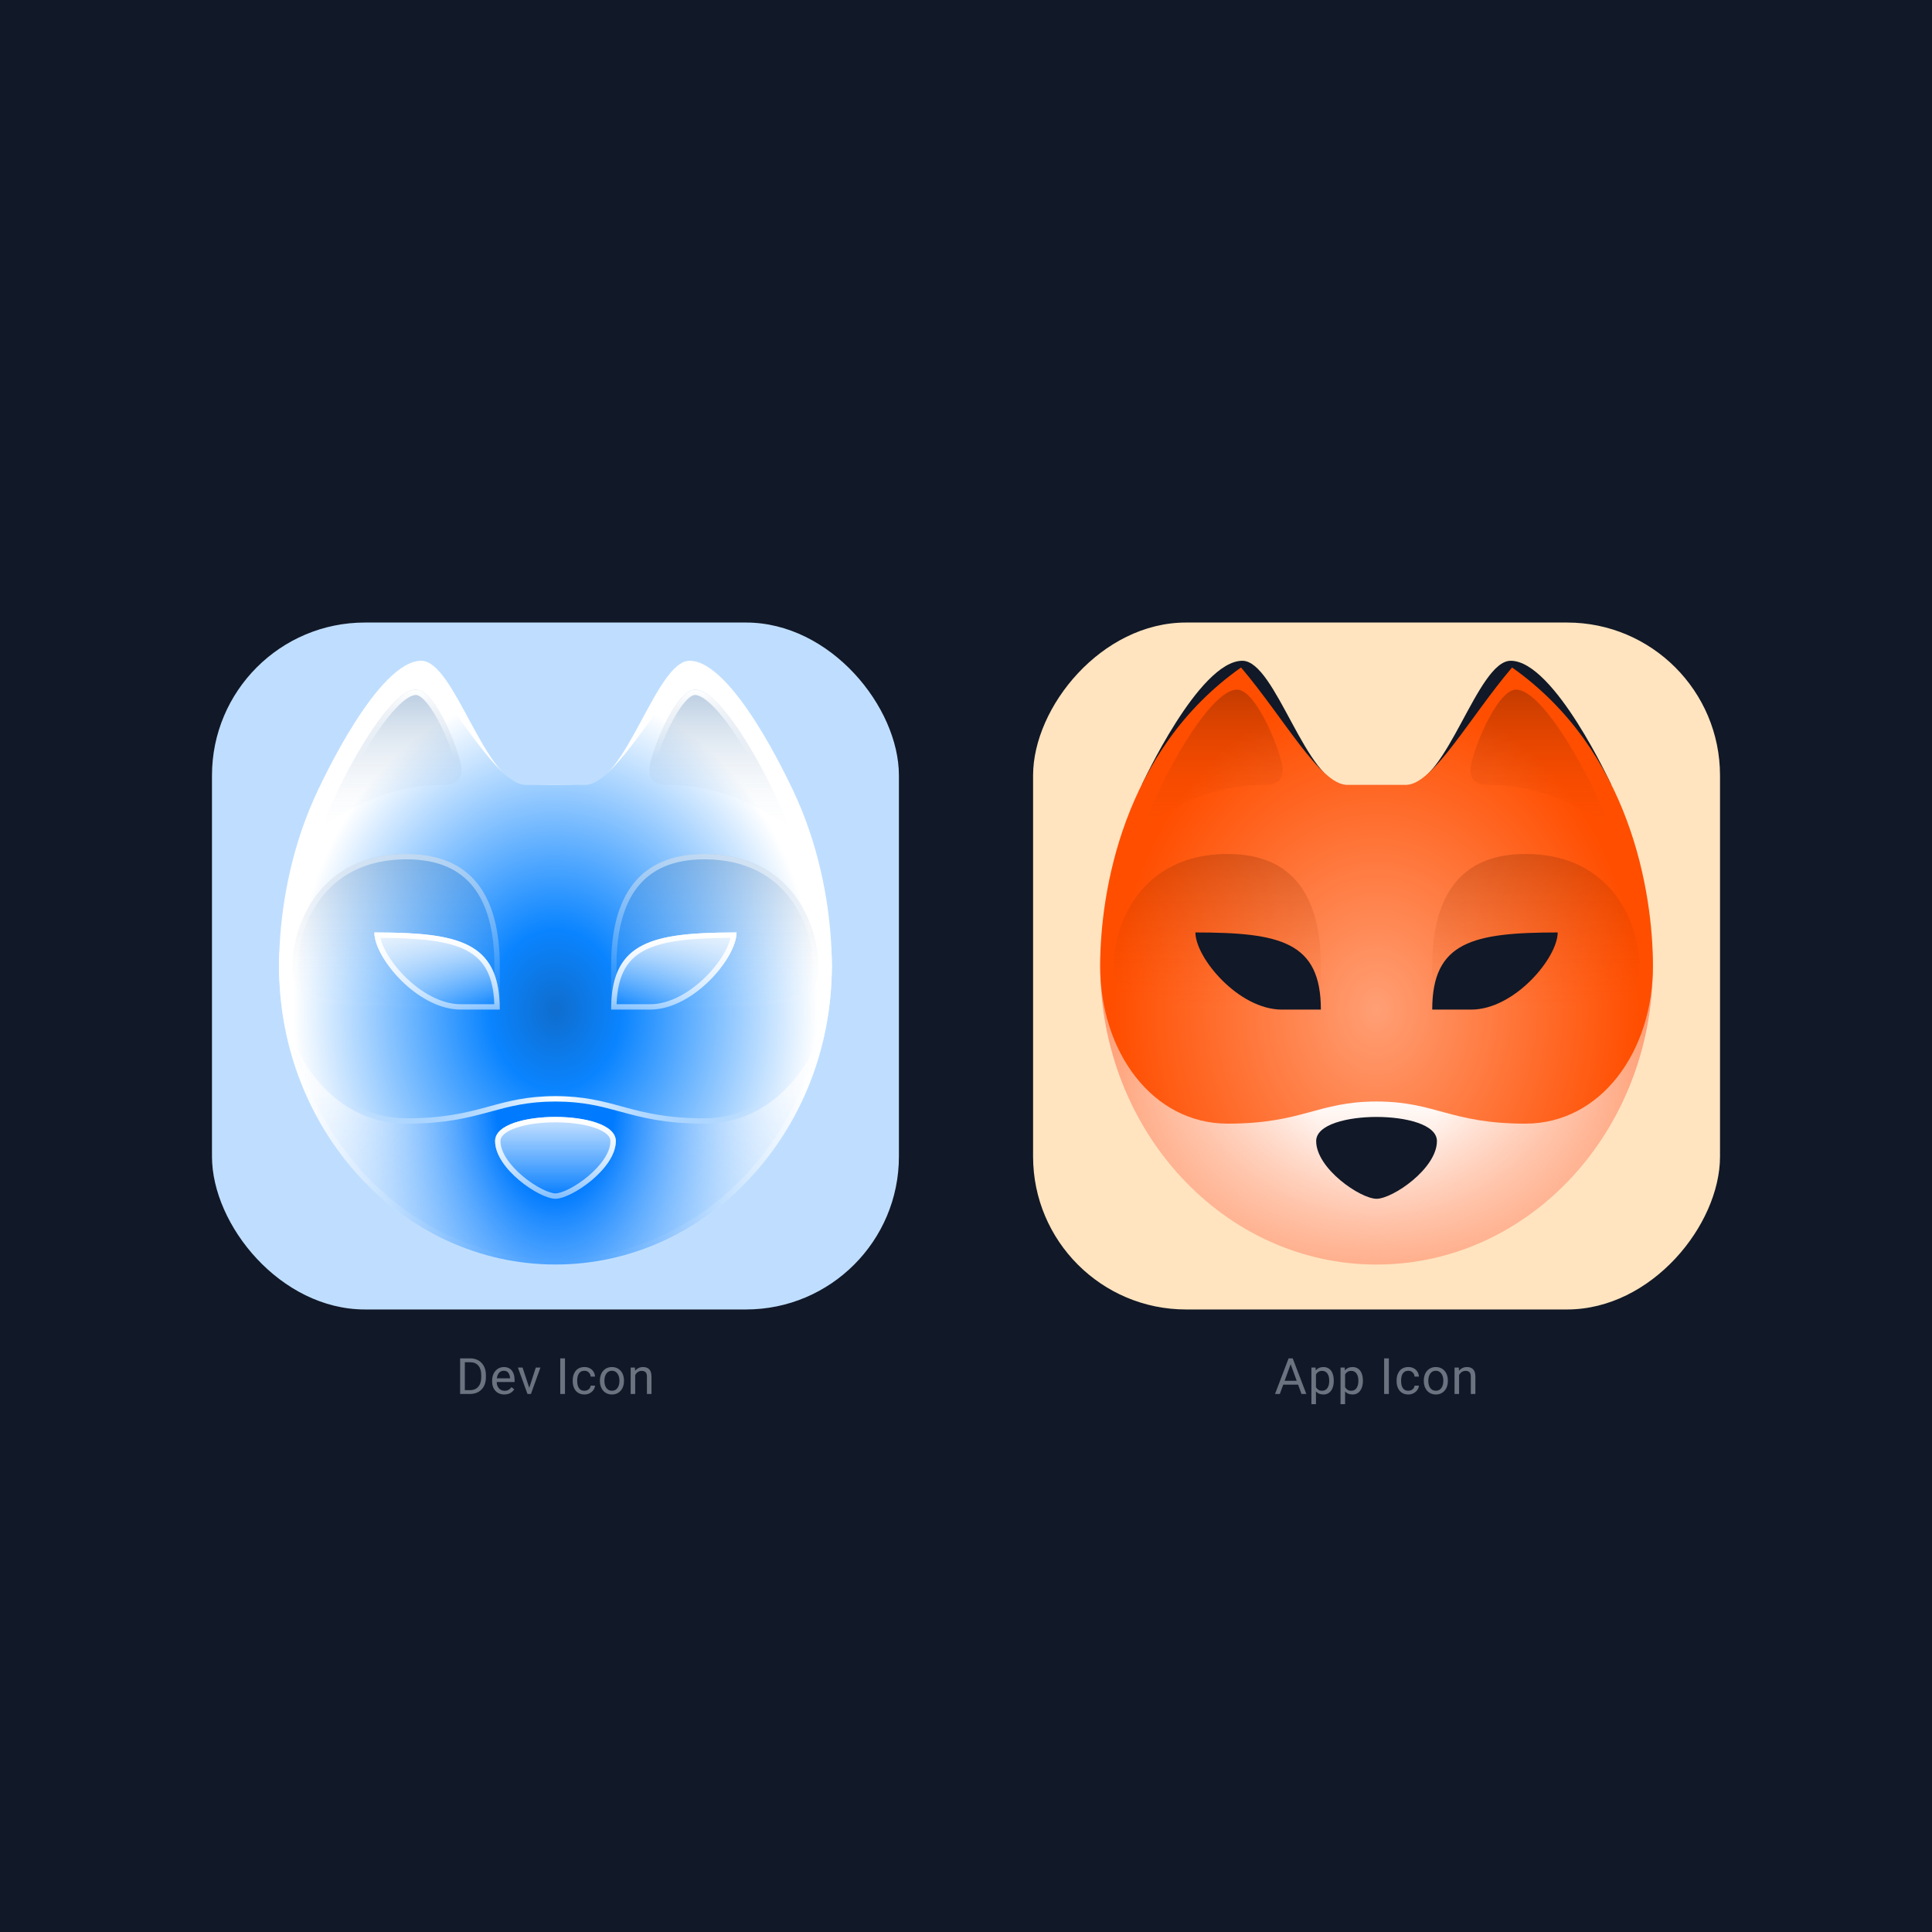 <svg width="2880" height="2880" viewBox="0 0 2880 2880" fill="none" xmlns="http://www.w3.org/2000/svg">
<rect width="2880" height="2880" fill="#111827"/>
<rect x="316" y="928" width="1024" height="1024" rx="228" fill="#BFDEFF"/>
<path d="M628 985C678 985 723 1170 783 1170H478C478 1170 563 985 628 985Z" fill="white"/>
<path d="M1028 985C978 985 933 1170 873 1170H1178C1178 1170 1093 985 1028 985Z" fill="white"/>
<path d="M1240 1440C1240 1685.77 1055.54 1885 828 1885C600.46 1885 416 1685.77 416 1440C416 1242.56 609.847 1170 828 1170C1046.15 1170 1240 1242.56 1240 1440Z" fill="url(#paint0_linear_413_24896)"/>
<path d="M1240 1440C1240 1685.77 1055.54 1885 828 1885C600.46 1885 416 1685.77 416 1440C416 1242.56 609.847 1170 828 1170C1046.15 1170 1240 1242.56 1240 1440Z" fill="url(#paint1_radial_413_24896)"/>
<path fill-rule="evenodd" clip-rule="evenodd" d="M828 1877C1050.55 1877 1232 1681.94 1232 1440C1232 1344.52 1185.42 1279.51 1111.87 1237.92C1037.83 1196.06 936.401 1178 828 1178C719.599 1178 618.168 1196.06 544.13 1237.92C470.579 1279.51 424 1344.52 424 1440C424 1681.94 605.447 1877 828 1877ZM828 1885C1055.54 1885 1240 1685.77 1240 1440C1240 1242.56 1046.15 1170 828 1170C609.847 1170 416 1242.56 416 1440C416 1685.77 600.46 1885 828 1885Z" fill="url(#paint2_linear_413_24896)"/>
<path d="M606 1675C494 1675 416 1568 416 1440C416 1330 450 1119 626 995C689 1069 744 1170 784 1170H872C912 1170 967 1069 1030 995C1206 1119 1240 1330 1240 1440C1240 1568 1162 1675 1050 1675C938 1675 916 1642 828 1642C740 1642 718 1675 606 1675Z" fill="url(#paint3_radial_413_24896)"/>
<path fill-rule="evenodd" clip-rule="evenodd" d="M424 1440C424 1565.51 500.125 1667 606 1667C661.027 1667 693.774 1658.93 723.911 1650.78C725.764 1650.28 727.61 1649.77 729.452 1649.27C757.899 1641.53 785.563 1634 828 1634C870.437 1634 898.102 1641.53 926.548 1649.27C928.39 1649.77 930.236 1650.28 932.089 1650.78C962.227 1658.93 994.973 1667 1050 1667C1155.87 1667 1232 1565.51 1232 1440C1232 1332.23 1198.99 1128.11 1031.36 1005.82C1013.06 1027.82 995.638 1051.65 978.909 1074.53C968.592 1088.65 958.539 1102.4 948.708 1115.14C935.338 1132.46 922.387 1147.87 910.065 1159C898.028 1169.87 885.153 1178 872 1178H784C770.847 1178 757.972 1169.87 745.935 1159C733.613 1147.87 720.662 1132.46 707.292 1115.14C697.461 1102.4 687.408 1088.65 677.091 1074.53C660.362 1051.65 642.939 1027.82 624.644 1005.82C457.012 1128.11 424 1332.23 424 1440ZM626 995C450 1119 416 1330 416 1440C416 1568 494 1675 606 1675C665.372 1675 699.453 1665.73 731.482 1657.01C759.872 1649.29 786.65 1642 828 1642C869.35 1642 896.128 1649.29 924.518 1657.01C956.547 1665.73 990.628 1675 1050 1675C1162 1675 1240 1568 1240 1440C1240 1330 1206 1119 1030 995C1009.82 1018.71 990.455 1045.19 972.144 1070.23C933.299 1123.35 899.185 1170 872 1170H784C756.815 1170 722.701 1123.35 683.856 1070.23C665.545 1045.19 646.183 1018.71 626 995Z" fill="url(#paint4_radial_413_24896)"/>
<g style="mix-blend-mode:multiply" opacity="0.5">
<path d="M1050 1273C1182 1273 1220 1382 1220 1440C1220 1496.94 1197 1505 969 1505L911 1505V1440C911 1335.5 953 1273 1050 1273Z" fill="url(#paint5_linear_413_24896)" fill-opacity="0.5"/>
</g>
<path opacity="0.5" fill-rule="evenodd" clip-rule="evenodd" d="M1178.11 1339.56C1202.9 1372.45 1212 1412.44 1212 1440C1212 1454.01 1210.5 1463.13 1206.14 1469.8C1201.96 1476.22 1194.14 1481.8 1177.94 1486.12C1161.68 1490.46 1138.14 1493.22 1104.02 1494.86C1070.01 1496.5 1025.99 1497 969 1497L919 1497V1440C919 1388.62 929.36 1348.95 950.407 1322.27C971.176 1295.93 1003.35 1281 1050 1281C1113.45 1281 1153.6 1307.04 1178.11 1339.56ZM1220 1440C1220 1382 1182 1273 1050 1273C953 1273 911 1335.5 911 1440V1505L969 1505C1197 1505 1220 1496.94 1220 1440Z" fill="url(#paint6_linear_413_24896)"/>
<g style="mix-blend-mode:multiply" opacity="0.5">
<path d="M606 1273C474 1273 436 1382 436 1440C436 1496.94 459 1505 687 1505L745 1505V1440C745 1335.5 703 1273 606 1273Z" fill="url(#paint7_linear_413_24896)" fill-opacity="0.5"/>
</g>
<path opacity="0.5" fill-rule="evenodd" clip-rule="evenodd" d="M477.889 1339.56C453.103 1372.45 444 1412.44 444 1440C444 1454.01 445.498 1463.13 449.856 1469.8C454.045 1476.22 461.859 1481.8 478.061 1486.12C494.322 1490.46 517.863 1493.22 551.978 1494.86C585.989 1496.5 630.01 1497 687 1497L737 1497V1440C737 1388.62 726.64 1348.95 705.593 1322.27C684.824 1295.93 652.655 1281 606 1281C542.552 1281 502.402 1307.04 477.889 1339.56ZM436 1440C436 1382 474 1273 606 1273C703 1273 745 1335.5 745 1440V1505L687 1505C459 1505 436 1496.94 436 1440Z" fill="url(#paint8_linear_413_24896)"/>
<path d="M745 1505C745 1404 684.544 1390 558 1390C558 1427.71 622.243 1505 687 1505H745Z" fill="url(#paint9_linear_413_24896)"/>
<path fill-rule="evenodd" clip-rule="evenodd" d="M566 1390.02C563.363 1390.01 560.697 1390 558 1390C558 1392.5 558.283 1395.18 558.831 1398C566.533 1437.63 626.542 1505 687 1505H745C745 1502.27 744.956 1499.6 744.867 1497C741.754 1405.31 683.749 1390.62 566 1390.02ZM567.013 1398.03C568.454 1404.31 571.441 1411.78 576.028 1419.97C582.667 1431.81 592.254 1444.42 603.859 1455.97C627.295 1479.29 657.628 1497 687 1497H736.863C736.136 1476.4 732.545 1460.43 726.4 1447.96C719.569 1434.09 709.342 1424.06 695.256 1416.72C667.72 1402.36 625.837 1398.38 567.013 1398.03Z" fill="url(#paint10_linear_413_24896)"/>
<path d="M911 1505C911 1404 971.456 1390 1098 1390C1098 1427.71 1033.76 1505 969 1505H911Z" fill="url(#paint11_linear_413_24896)"/>
<path fill-rule="evenodd" clip-rule="evenodd" d="M1090 1390.02C1092.64 1390.01 1095.3 1390 1098 1390C1098 1392.5 1097.72 1395.18 1097.17 1398C1089.47 1437.63 1029.46 1505 969 1505H911C911 1502.27 911.044 1499.6 911.133 1497C914.246 1405.31 972.251 1390.62 1090 1390.02ZM1088.99 1398.03C1087.55 1404.31 1084.56 1411.78 1079.97 1419.97C1073.33 1431.81 1063.75 1444.42 1052.14 1455.97C1028.71 1479.29 998.372 1497 969 1497H919.137C919.864 1476.4 923.455 1460.43 929.6 1447.96C936.431 1434.09 946.658 1424.06 960.744 1416.72C988.28 1402.36 1030.16 1398.38 1088.99 1398.03Z" fill="url(#paint12_linear_413_24896)"/>
<path d="M828 1787C852 1787 918 1742 918 1701.02C918 1676 871 1665 828 1665C785 1665 738 1676 738 1701.02C738 1742 804 1787 828 1787Z" fill="url(#paint13_linear_413_24896)"/>
<path fill-rule="evenodd" clip-rule="evenodd" d="M900.628 1727.35C906.694 1718.12 910 1709.16 910 1701.02C910 1697.59 908.488 1694.24 904.646 1690.8C900.669 1687.23 894.554 1683.95 886.528 1681.19C870.519 1675.7 848.971 1673 828 1673C807.029 1673 785.481 1675.7 769.472 1681.19C761.446 1683.95 755.331 1687.23 751.354 1690.8C747.512 1694.24 746 1697.59 746 1701.02C746 1709.16 749.306 1718.12 755.372 1727.35C761.401 1736.52 769.818 1745.42 779.144 1753.25C788.456 1761.07 798.449 1767.63 807.437 1772.2C816.713 1776.91 823.947 1779 828 1779C832.053 1779 839.287 1776.91 848.563 1772.2C857.551 1767.63 867.544 1761.07 876.856 1753.25C886.182 1745.42 894.599 1736.52 900.628 1727.35ZM918 1701.02C918 1742 852 1787 828 1787C804 1787 738 1742 738 1701.02C738 1676 785 1665 828 1665C871 1665 918 1676 918 1701.02Z" fill="url(#paint14_linear_413_24896)"/>
<g style="mix-blend-mode:multiply">
<path d="M1175 1232C1112.5 1189 1057 1170 993 1170C974.749 1170 968.082 1161.42 968 1147C968 1127 1006.1 1028 1036 1028C1078 1028 1153.5 1169.5 1175 1232Z" fill="url(#paint15_linear_413_24896)" fill-opacity="0.3"/>
</g>
<path fill-rule="evenodd" clip-rule="evenodd" d="M1163.73 1224.46C1167.47 1226.89 1171.22 1229.4 1175 1232C1173.63 1228.02 1172.05 1223.73 1170.26 1219.17C1144.03 1152.07 1075.33 1028 1036 1028C1006.1 1028 968 1127 968 1147C968.082 1161.42 974.749 1170 993 1170C1053.13 1170 1105.76 1186.77 1163.73 1224.46ZM1158.62 1211.75C1146.21 1182.13 1127.09 1144.12 1106.39 1110.78C1093.11 1089.4 1079.38 1070.25 1066.57 1056.55C1060.16 1049.7 1054.18 1044.42 1048.78 1040.91C1043.31 1037.34 1039.07 1036 1036 1036C1034.49 1036 1032.21 1036.64 1029.1 1038.84C1026.01 1041.01 1022.59 1044.35 1018.97 1048.82C1011.74 1057.74 1004.48 1070.14 997.979 1083.5C991.506 1096.8 985.94 1110.73 982.008 1122.5C980.042 1128.39 978.509 1133.66 977.478 1138C976.414 1142.47 976.004 1145.45 976 1146.98C976.039 1153.09 977.473 1156.38 979.336 1158.24C981.205 1160.11 984.981 1162 993 1162C1051.61 1162 1103.21 1177.55 1158.62 1211.75Z" fill="url(#paint16_linear_413_24896)"/>
<g style="mix-blend-mode:multiply">
<path d="M481 1232C543.5 1189 599 1170 663 1170C681.251 1170 687.918 1161.42 688 1147C688 1127 649.904 1028 620 1028C578 1028 502.5 1169.5 481 1232Z" fill="url(#paint17_linear_413_24896)" fill-opacity="0.3"/>
</g>
<path fill-rule="evenodd" clip-rule="evenodd" d="M492.266 1224.46C488.534 1226.89 484.78 1229.4 481 1232C482.367 1228.02 483.953 1223.73 485.735 1219.17C511.968 1152.07 580.671 1028 620 1028C649.904 1028 688 1127 688 1147C687.918 1161.42 681.251 1170 663 1170C602.87 1170 550.244 1186.77 492.266 1224.46ZM497.375 1211.75C509.787 1182.13 528.911 1144.12 549.609 1110.78C562.886 1089.4 576.617 1070.25 589.429 1056.55C595.838 1049.7 601.823 1044.42 607.218 1040.91C612.694 1037.34 616.927 1036 620 1036C621.515 1036 623.786 1036.64 626.905 1038.84C629.994 1041.01 633.408 1044.35 637.026 1048.82C644.261 1057.74 651.517 1070.14 658.021 1083.5C664.494 1096.8 670.06 1110.73 673.992 1122.5C675.958 1128.39 677.491 1133.66 678.522 1138C679.586 1142.47 679.996 1145.45 680 1146.98C679.961 1153.09 678.527 1156.38 676.664 1158.24C674.795 1160.11 671.019 1162 663 1162C604.391 1162 552.787 1177.55 497.375 1211.75Z" fill="url(#paint18_linear_413_24896)"/>
<rect width="1024" height="1024" rx="228" transform="matrix(-1 0 0 1 2564 928)" fill="#FFE4BF"/>
<path d="M2252 985C2202 985 2157 1170 2097 1170H2402C2402 1170 2317 985 2252 985Z" fill="#111827"/>
<path d="M1852 985C1902 985 1947 1170 2007 1170H1702C1702 1170 1787 985 1852 985Z" fill="#111827"/>
<path d="M1640 1440C1640 1685.77 1824.46 1885 2052 1885C2279.54 1885 2464 1685.77 2464 1440C2464 1242.56 2270.15 1170 2052 1170C1833.85 1170 1640 1242.56 1640 1440Z" fill="url(#paint19_linear_413_24896)"/>
<path d="M1640 1440C1640 1685.77 1824.46 1885 2052 1885C2279.54 1885 2464 1685.77 2464 1440C2464 1242.56 2270.15 1170 2052 1170C1833.85 1170 1640 1242.56 1640 1440Z" fill="url(#paint20_radial_413_24896)"/>
<path d="M2274 1675C2386 1675 2464 1568 2464 1440C2464 1330 2430 1119 2254 995C2191 1069 2136 1170 2096 1170H2008C1968 1170 1913 1069 1850 995C1674 1119 1640 1330 1640 1440C1640 1568 1718 1675 1830 1675C1942 1675 1964 1642 2052 1642C2140 1642 2162 1675 2274 1675Z" fill="url(#paint21_radial_413_24896)"/>
<g style="mix-blend-mode:multiply" opacity="0.5">
<path d="M1830 1273C1698 1273 1660 1382 1660 1440C1660 1496.94 1683 1505 1911 1505L1969 1505V1440C1969 1335.5 1927 1273 1830 1273Z" fill="url(#paint22_linear_413_24896)" fill-opacity="0.5"/>
</g>
<g style="mix-blend-mode:multiply" opacity="0.5">
<path d="M2274 1273C2406 1273 2444 1382 2444 1440C2444 1496.94 2421 1505 2193 1505L2135 1505V1440C2135 1335.5 2177 1273 2274 1273Z" fill="url(#paint23_linear_413_24896)" fill-opacity="0.5"/>
</g>
<path d="M2135 1505C2135 1404 2195.46 1390 2322 1390C2322 1427.71 2257.76 1505 2193 1505H2135Z" fill="#111827"/>
<path d="M1969 1505C1969 1404 1908.54 1390 1782 1390C1782 1427.71 1846.24 1505 1911 1505H1969Z" fill="#111827"/>
<path d="M2052 1787C2028 1787 1962 1742 1962 1701.02C1962 1676 2009 1665 2052 1665C2095 1665 2142 1676 2142 1701.02C2142 1742 2076 1787 2052 1787Z" fill="#111827"/>
<g style="mix-blend-mode:multiply">
<path d="M1705 1232C1767.5 1189 1823 1170 1887 1170C1905.25 1170 1911.92 1161.42 1912 1147C1912 1127 1873.9 1028 1844 1028C1802 1028 1726.5 1169.5 1705 1232Z" fill="url(#paint24_linear_413_24896)" fill-opacity="0.3"/>
</g>
<g style="mix-blend-mode:multiply">
<path d="M2399 1232C2336.5 1189 2281 1170 2217 1170C2198.75 1170 2192.08 1161.42 2192 1147C2192 1127 2230.1 1028 2260 1028C2302 1028 2377.5 1169.5 2399 1232Z" fill="url(#paint25_linear_413_24896)" fill-opacity="0.3"/>
</g>
<path d="M700.268 2078H689.184L689.257 2072.28H700.268C704.059 2072.28 707.219 2071.49 709.747 2069.91C712.275 2068.3 714.171 2066.07 715.435 2063.2C716.723 2060.3 717.367 2056.93 717.367 2053.06V2049.82C717.367 2046.78 717.003 2044.08 716.274 2041.72C715.544 2039.34 714.475 2037.33 713.065 2035.71C711.655 2034.05 709.93 2032.8 707.888 2031.95C705.87 2031.1 703.549 2030.67 700.924 2030.67H688.965V2024.91H700.924C704.4 2024.91 707.572 2025.5 710.44 2026.66C713.308 2027.81 715.775 2029.47 717.841 2031.66C719.932 2033.82 721.536 2036.45 722.654 2039.53C723.772 2042.6 724.331 2046.05 724.331 2049.89V2053.06C724.331 2056.9 723.772 2060.37 722.654 2063.45C721.536 2066.52 719.92 2069.13 717.805 2071.29C715.714 2073.45 713.187 2075.12 710.221 2076.29C707.28 2077.43 703.962 2078 700.268 2078ZM692.939 2024.91V2078H685.902V2024.91H692.939ZM751.748 2078.73C749.001 2078.73 746.51 2078.27 744.273 2077.34C742.061 2076.4 740.153 2075.07 738.549 2073.37C736.969 2071.67 735.754 2069.65 734.903 2067.32C734.052 2064.98 733.627 2062.43 733.627 2059.66V2058.13C733.627 2054.92 734.101 2052.06 735.049 2049.56C735.997 2047.03 737.285 2044.89 738.914 2043.14C740.542 2041.39 742.39 2040.07 744.456 2039.17C746.522 2038.27 748.661 2037.82 750.873 2037.82C753.692 2037.82 756.123 2038.31 758.165 2039.28C760.231 2040.25 761.92 2041.61 763.233 2043.36C764.545 2045.09 765.517 2047.13 766.149 2049.49C766.781 2051.82 767.097 2054.37 767.097 2057.14V2060.17H737.638V2054.67H760.352V2054.16C760.255 2052.41 759.89 2050.7 759.258 2049.05C758.651 2047.4 757.678 2046.04 756.342 2044.97C755.005 2043.9 753.182 2043.36 750.873 2043.36C749.341 2043.36 747.931 2043.69 746.643 2044.35C745.355 2044.98 744.249 2045.93 743.325 2047.19C742.402 2048.46 741.685 2050 741.174 2051.82C740.664 2053.64 740.409 2055.75 740.409 2058.13V2059.66C740.409 2061.53 740.664 2063.29 741.174 2064.95C741.709 2066.58 742.475 2068.01 743.471 2069.25C744.492 2070.49 745.72 2071.46 747.154 2072.17C748.612 2072.87 750.265 2073.22 752.112 2073.22C754.494 2073.22 756.512 2072.74 758.165 2071.77C759.817 2070.79 761.264 2069.49 762.503 2067.86L766.587 2071.11C765.736 2072.4 764.654 2073.62 763.342 2074.79C762.029 2075.96 760.413 2076.91 758.493 2077.64C756.597 2078.36 754.348 2078.73 751.748 2078.73ZM787.951 2071.91L798.743 2038.55H805.634L791.451 2078H786.93L787.951 2071.91ZM778.945 2038.55L790.066 2072.09L790.831 2078H786.31L772.018 2038.55H778.945ZM842.2 2024.91V2078H835.164V2024.91H842.2ZM871.258 2073.19C872.862 2073.19 874.344 2072.86 875.706 2072.2C877.067 2071.55 878.185 2070.65 879.06 2069.5C879.935 2068.34 880.433 2067.01 880.555 2065.53H886.972C886.85 2067.86 886.06 2070.04 884.602 2072.06C883.168 2074.05 881.284 2075.67 878.951 2076.91C876.617 2078.12 874.053 2078.73 871.258 2078.73C868.292 2078.73 865.703 2078.21 863.492 2077.16C861.304 2076.12 859.481 2074.68 858.023 2072.86C856.588 2071.04 855.507 2068.95 854.778 2066.59C854.073 2064.21 853.72 2061.69 853.72 2059.04V2057.51C853.72 2054.86 854.073 2052.36 854.778 2050C855.507 2047.62 856.588 2045.51 858.023 2043.69C859.481 2041.87 861.304 2040.43 863.492 2039.39C865.703 2038.34 868.292 2037.82 871.258 2037.82C874.344 2037.82 877.043 2038.45 879.352 2039.72C881.661 2040.96 883.472 2042.66 884.784 2044.82C886.121 2046.96 886.85 2049.39 886.972 2052.11H880.555C880.433 2050.48 879.971 2049.01 879.169 2047.7C878.392 2046.39 877.322 2045.34 875.961 2044.57C874.624 2043.76 873.056 2043.36 871.258 2043.36C869.191 2043.36 867.454 2043.78 866.044 2044.6C864.658 2045.4 863.552 2046.5 862.726 2047.88C861.924 2049.25 861.34 2050.76 860.976 2052.44C860.636 2054.09 860.465 2055.78 860.465 2057.51V2059.04C860.465 2060.77 860.636 2062.47 860.976 2064.15C861.316 2065.82 861.887 2067.34 862.689 2068.7C863.516 2070.06 864.622 2071.16 866.007 2071.98C867.417 2072.79 869.167 2073.19 871.258 2073.19ZM894.262 2058.71V2057.87C894.262 2055.03 894.676 2052.39 895.502 2049.96C896.328 2047.51 897.519 2045.38 899.075 2043.58C900.631 2041.76 902.514 2040.35 904.726 2039.35C906.938 2038.33 909.418 2037.82 912.164 2037.82C914.935 2037.82 917.427 2038.33 919.638 2039.35C921.875 2040.35 923.771 2041.76 925.326 2043.58C926.906 2045.38 928.109 2047.51 928.936 2049.96C929.762 2052.39 930.175 2055.03 930.175 2057.87V2058.71C930.175 2061.56 929.762 2064.19 928.936 2066.62C928.109 2069.06 926.906 2071.18 925.326 2073C923.771 2074.8 921.887 2076.21 919.675 2077.23C917.487 2078.23 915.008 2078.73 912.237 2078.73C909.466 2078.73 906.975 2078.23 904.763 2077.23C902.551 2076.21 900.655 2074.8 899.075 2073C897.519 2071.18 896.328 2069.06 895.502 2066.62C894.676 2064.19 894.262 2061.56 894.262 2058.71ZM901.007 2057.87V2058.71C901.007 2060.68 901.238 2062.54 901.7 2064.29C902.162 2066.02 902.855 2067.55 903.778 2068.89C904.726 2070.22 905.905 2071.28 907.315 2072.06C908.725 2072.81 910.365 2073.19 912.237 2073.19C914.084 2073.19 915.701 2072.81 917.086 2072.06C918.496 2071.28 919.663 2070.22 920.586 2068.89C921.51 2067.55 922.203 2066.02 922.665 2064.29C923.151 2062.54 923.394 2060.68 923.394 2058.71V2057.87C923.394 2055.93 923.151 2054.09 922.665 2052.37C922.203 2050.62 921.498 2049.08 920.55 2047.74C919.626 2046.38 918.46 2045.31 917.05 2044.53C915.664 2043.75 914.036 2043.36 912.164 2043.36C910.317 2043.36 908.688 2043.75 907.279 2044.53C905.893 2045.31 904.726 2046.38 903.778 2047.74C902.855 2049.08 902.162 2050.62 901.7 2052.37C901.238 2054.09 901.007 2055.93 901.007 2057.87ZM946.873 2046.97V2078H940.127V2038.55H946.508L946.873 2046.97ZM945.268 2056.78L942.461 2056.67C942.485 2053.97 942.886 2051.48 943.664 2049.2C944.442 2046.89 945.536 2044.88 946.946 2043.18C948.355 2041.48 950.032 2040.17 951.977 2039.24C953.946 2038.3 956.121 2037.82 958.503 2037.82C960.448 2037.82 962.198 2038.09 963.754 2038.62C965.309 2039.13 966.634 2039.96 967.728 2041.1C968.846 2042.24 969.697 2043.73 970.28 2045.55C970.863 2047.35 971.155 2049.55 971.155 2052.15V2078H964.373V2052.08C964.373 2050.01 964.07 2048.36 963.462 2047.12C962.854 2045.85 961.967 2044.94 960.8 2044.38C959.634 2043.8 958.199 2043.51 956.498 2043.51C954.821 2043.51 953.29 2043.86 951.904 2044.57C950.543 2045.27 949.364 2046.24 948.367 2047.48C947.395 2048.72 946.63 2050.14 946.07 2051.75C945.536 2053.33 945.268 2055.01 945.268 2056.78Z" fill="#6B7280"/>
<path d="M1925.4 2029.62L1907.82 2078H1900.64L1920.88 2024.91H1925.51L1925.4 2029.62ZM1940.13 2078L1922.52 2029.62L1922.41 2024.91H1927.04L1947.35 2078H1940.13ZM1939.22 2058.35V2064.11H1909.39V2058.35H1939.22ZM1961.67 2046.13V2093.17H1954.89V2038.55H1961.09L1961.67 2046.13ZM1988.25 2057.95V2058.71C1988.25 2061.58 1987.91 2064.24 1987.23 2066.7C1986.55 2069.13 1985.56 2071.24 1984.24 2073.04C1982.95 2074.84 1981.36 2076.24 1979.47 2077.23C1977.57 2078.23 1975.4 2078.73 1972.94 2078.73C1970.44 2078.73 1968.22 2078.32 1966.3 2077.49C1964.38 2076.66 1962.76 2075.46 1961.42 2073.88C1960.08 2072.3 1959.01 2070.4 1958.21 2068.19C1957.43 2065.98 1956.9 2063.49 1956.61 2060.72V2056.63C1956.9 2053.72 1957.44 2051.1 1958.25 2048.8C1959.05 2046.49 1960.11 2044.52 1961.42 2042.89C1962.76 2041.24 1964.37 2039.98 1966.27 2039.13C1968.16 2038.26 1970.35 2037.82 1972.83 2037.82C1975.31 2037.82 1977.51 2038.31 1979.43 2039.28C1981.35 2040.23 1982.97 2041.59 1984.28 2043.36C1985.59 2045.14 1986.58 2047.26 1987.23 2049.74C1987.91 2052.2 1988.25 2054.93 1988.25 2057.95ZM1981.47 2058.71V2057.95C1981.47 2055.98 1981.27 2054.13 1980.85 2052.41C1980.44 2050.66 1979.79 2049.12 1978.92 2047.81C1978.07 2046.47 1976.98 2045.43 1975.64 2044.68C1974.3 2043.9 1972.71 2043.51 1970.86 2043.51C1969.16 2043.51 1967.68 2043.8 1966.41 2044.38C1965.17 2044.97 1964.12 2045.76 1963.24 2046.75C1962.37 2047.73 1961.65 2048.84 1961.09 2050.11C1960.56 2051.35 1960.15 2052.64 1959.89 2053.97V2063.42C1960.37 2065.12 1961.05 2066.72 1961.93 2068.23C1962.8 2069.71 1963.97 2070.91 1965.43 2071.84C1966.89 2072.74 1968.72 2073.19 1970.93 2073.19C1972.76 2073.19 1974.33 2072.81 1975.64 2072.06C1976.98 2071.28 1978.07 2070.22 1978.92 2068.89C1979.79 2067.55 1980.44 2066.02 1980.85 2064.29C1981.27 2062.54 1981.47 2060.68 1981.47 2058.71ZM2005.1 2046.13V2093.17H1998.31V2038.55H2004.51L2005.1 2046.13ZM2031.68 2057.95V2058.71C2031.68 2061.58 2031.34 2064.24 2030.65 2066.7C2029.97 2069.13 2028.98 2071.24 2027.67 2073.04C2026.38 2074.84 2024.78 2076.24 2022.89 2077.23C2020.99 2078.23 2018.82 2078.73 2016.36 2078.73C2013.86 2078.73 2011.65 2078.32 2009.73 2077.49C2007.81 2076.66 2006.18 2075.46 2004.84 2073.88C2003.5 2072.3 2002.43 2070.4 2001.63 2068.19C2000.85 2065.98 2000.32 2063.49 2000.03 2060.72V2056.63C2000.32 2053.72 2000.87 2051.1 2001.67 2048.8C2002.47 2046.49 2003.53 2044.52 2004.84 2042.89C2006.18 2041.24 2007.79 2039.98 2009.69 2039.13C2011.59 2038.26 2013.77 2037.82 2016.25 2037.82C2018.73 2037.82 2020.93 2038.31 2022.85 2039.28C2024.77 2040.23 2026.39 2041.59 2027.7 2043.36C2029.01 2045.14 2030 2047.26 2030.65 2049.74C2031.34 2052.2 2031.68 2054.93 2031.68 2057.95ZM2024.89 2058.71V2057.95C2024.89 2055.98 2024.69 2054.13 2024.27 2052.41C2023.86 2050.66 2023.22 2049.12 2022.34 2047.81C2021.49 2046.47 2020.4 2045.43 2019.06 2044.68C2017.72 2043.9 2016.13 2043.51 2014.28 2043.51C2012.58 2043.51 2011.1 2043.8 2009.84 2044.38C2008.6 2044.97 2007.54 2045.76 2006.66 2046.75C2005.79 2047.73 2005.07 2048.84 2004.51 2050.11C2003.98 2051.35 2003.58 2052.64 2003.31 2053.97V2063.42C2003.8 2065.12 2004.48 2066.72 2005.35 2068.23C2006.23 2069.71 2007.39 2070.91 2008.85 2071.84C2010.31 2072.74 2012.15 2073.19 2014.36 2073.19C2016.18 2073.19 2017.75 2072.81 2019.06 2072.06C2020.4 2071.28 2021.49 2070.22 2022.34 2068.89C2023.22 2067.55 2023.86 2066.02 2024.27 2064.29C2024.69 2062.54 2024.89 2060.68 2024.89 2058.71ZM2070.36 2024.91V2078H2063.32V2024.91H2070.36ZM2099.41 2073.19C2101.02 2073.19 2102.5 2072.86 2103.86 2072.2C2105.22 2071.55 2106.34 2070.65 2107.22 2069.5C2108.09 2068.34 2108.59 2067.01 2108.71 2065.53H2115.13C2115.01 2067.86 2114.22 2070.04 2112.76 2072.06C2111.32 2074.05 2109.44 2075.67 2107.11 2076.91C2104.77 2078.12 2102.21 2078.73 2099.41 2078.73C2096.45 2078.73 2093.86 2078.21 2091.65 2077.16C2089.46 2076.12 2087.64 2074.68 2086.18 2072.86C2084.74 2071.04 2083.66 2068.95 2082.93 2066.59C2082.23 2064.21 2081.88 2061.69 2081.88 2059.04V2057.51C2081.88 2054.86 2082.23 2052.36 2082.93 2050C2083.66 2047.62 2084.74 2045.51 2086.18 2043.69C2087.64 2041.87 2089.46 2040.43 2091.65 2039.39C2093.86 2038.34 2096.45 2037.82 2099.41 2037.82C2102.5 2037.82 2105.2 2038.45 2107.51 2039.72C2109.82 2040.96 2111.63 2042.66 2112.94 2044.82C2114.28 2046.96 2115.01 2049.39 2115.13 2052.11H2108.71C2108.59 2050.48 2108.13 2049.01 2107.33 2047.7C2106.55 2046.39 2105.48 2045.34 2104.12 2044.57C2102.78 2043.76 2101.21 2043.36 2099.41 2043.36C2097.35 2043.36 2095.61 2043.78 2094.2 2044.6C2092.81 2045.4 2091.71 2046.5 2090.88 2047.88C2090.08 2049.25 2089.5 2050.76 2089.13 2052.44C2088.79 2054.09 2088.62 2055.78 2088.62 2057.51V2059.04C2088.62 2060.77 2088.79 2062.47 2089.13 2064.15C2089.47 2065.82 2090.04 2067.34 2090.85 2068.7C2091.67 2070.06 2092.78 2071.16 2094.16 2071.98C2095.57 2072.79 2097.32 2073.19 2099.41 2073.19ZM2122.42 2058.71V2057.87C2122.42 2055.03 2122.83 2052.39 2123.66 2049.96C2124.48 2047.51 2125.68 2045.38 2127.23 2043.58C2128.79 2041.76 2130.67 2040.35 2132.88 2039.35C2135.09 2038.33 2137.57 2037.82 2140.32 2037.82C2143.09 2037.82 2145.58 2038.33 2147.79 2039.35C2150.03 2040.35 2151.93 2041.76 2153.48 2043.58C2155.06 2045.38 2156.27 2047.51 2157.09 2049.96C2157.92 2052.39 2158.33 2055.03 2158.33 2057.87V2058.71C2158.33 2061.56 2157.92 2064.19 2157.09 2066.62C2156.27 2069.06 2155.06 2071.18 2153.48 2073C2151.93 2074.8 2150.04 2076.21 2147.83 2077.23C2145.64 2078.23 2143.16 2078.73 2140.39 2078.73C2137.62 2078.73 2135.13 2078.23 2132.92 2077.23C2130.71 2076.21 2128.81 2074.8 2127.23 2073C2125.68 2071.18 2124.48 2069.06 2123.66 2066.62C2122.83 2064.19 2122.42 2061.56 2122.42 2058.71ZM2129.16 2057.87V2058.71C2129.16 2060.68 2129.39 2062.54 2129.86 2064.29C2130.32 2066.02 2131.01 2067.55 2131.93 2068.89C2132.88 2070.22 2134.06 2071.28 2135.47 2072.06C2136.88 2072.81 2138.52 2073.19 2140.39 2073.19C2142.24 2073.19 2143.86 2072.81 2145.24 2072.06C2146.65 2071.28 2147.82 2070.22 2148.74 2068.89C2149.67 2067.55 2150.36 2066.02 2150.82 2064.29C2151.31 2062.54 2151.55 2060.68 2151.55 2058.71V2057.87C2151.55 2055.93 2151.31 2054.09 2150.82 2052.37C2150.36 2050.62 2149.65 2049.08 2148.71 2047.74C2147.78 2046.38 2146.62 2045.31 2145.21 2044.53C2143.82 2043.75 2142.19 2043.36 2140.32 2043.36C2138.47 2043.36 2136.84 2043.75 2135.43 2044.53C2134.05 2045.31 2132.88 2046.38 2131.93 2047.74C2131.01 2049.08 2130.32 2050.62 2129.86 2052.37C2129.39 2054.09 2129.16 2055.93 2129.16 2057.87ZM2175.03 2046.97V2078H2168.28V2038.55H2174.66L2175.03 2046.97ZM2173.42 2056.78L2170.62 2056.67C2170.64 2053.97 2171.04 2051.48 2171.82 2049.2C2172.6 2046.89 2173.69 2044.88 2175.1 2043.18C2176.51 2041.48 2178.19 2040.17 2180.13 2039.24C2182.1 2038.3 2184.28 2037.82 2186.66 2037.82C2188.6 2037.82 2190.35 2038.09 2191.91 2038.62C2193.47 2039.13 2194.79 2039.96 2195.88 2041.1C2197 2042.24 2197.85 2043.73 2198.44 2045.55C2199.02 2047.35 2199.31 2049.55 2199.31 2052.15V2078H2192.53V2052.08C2192.53 2050.01 2192.23 2048.36 2191.62 2047.12C2191.01 2045.85 2190.12 2044.94 2188.96 2044.38C2187.79 2043.8 2186.36 2043.51 2184.65 2043.51C2182.98 2043.51 2181.45 2043.86 2180.06 2044.57C2178.7 2045.27 2177.52 2046.24 2176.52 2047.48C2175.55 2048.72 2174.79 2050.14 2174.23 2051.75C2173.69 2053.33 2173.42 2055.01 2173.42 2056.78Z" fill="#6B7280"/>
<defs>
<linearGradient id="paint0_linear_413_24896" x1="828" y1="1630" x2="828" y2="1952" gradientUnits="userSpaceOnUse">
<stop stop-color="white"/>
<stop offset="1" stop-color="#BFDEFF"/>
</linearGradient>
<radialGradient id="paint1_radial_413_24896" cx="0" cy="0" r="1" gradientUnits="userSpaceOnUse" gradientTransform="translate(828 1630) rotate(180) scale(412 702)">
<stop offset="0.218" stop-color="#007BFF"/>
<stop offset="1" stop-color="white" stop-opacity="0"/>
</radialGradient>
<linearGradient id="paint2_linear_413_24896" x1="828" y1="1170" x2="828" y2="1885" gradientUnits="userSpaceOnUse">
<stop stop-color="white"/>
<stop offset="1" stop-color="white" stop-opacity="0"/>
</linearGradient>
<radialGradient id="paint3_radial_413_24896" cx="0" cy="0" r="1" gradientUnits="userSpaceOnUse" gradientTransform="translate(828 1505) rotate(-90) scale(477 392.004)">
<stop stop-color="#0F6DCD"/>
<stop offset="0.25" stop-color="#0A84FF"/>
<stop offset="1" stop-color="white"/>
</radialGradient>
<radialGradient id="paint4_radial_413_24896" cx="0" cy="0" r="1" gradientUnits="userSpaceOnUse" gradientTransform="translate(828 1634) rotate(90) scale(251 304.153)">
<stop stop-color="white"/>
<stop offset="1" stop-color="white" stop-opacity="0"/>
</radialGradient>
<linearGradient id="paint5_linear_413_24896" x1="1104.45" y1="1273" x2="1104.45" y2="1505" gradientUnits="userSpaceOnUse">
<stop stop-color="#15569B"/>
<stop offset="1" stop-color="white" stop-opacity="0"/>
</linearGradient>
<linearGradient id="paint6_linear_413_24896" x1="1065.5" y1="1273" x2="1065.5" y2="1505" gradientUnits="userSpaceOnUse">
<stop stop-color="white"/>
<stop offset="1" stop-color="white" stop-opacity="0"/>
</linearGradient>
<linearGradient id="paint7_linear_413_24896" x1="551.546" y1="1273" x2="551.546" y2="1505" gradientUnits="userSpaceOnUse">
<stop stop-color="#15569B"/>
<stop offset="1" stop-color="white" stop-opacity="0"/>
</linearGradient>
<linearGradient id="paint8_linear_413_24896" x1="590.5" y1="1273" x2="590.5" y2="1505" gradientUnits="userSpaceOnUse">
<stop stop-color="white"/>
<stop offset="1" stop-color="white" stop-opacity="0"/>
</linearGradient>
<linearGradient id="paint9_linear_413_24896" x1="651.5" y1="1390" x2="651.5" y2="1505" gradientUnits="userSpaceOnUse">
<stop stop-color="white" stop-opacity="0.8"/>
<stop offset="1" stop-color="white" stop-opacity="0"/>
</linearGradient>
<linearGradient id="paint10_linear_413_24896" x1="651.5" y1="1390" x2="651.5" y2="1505" gradientUnits="userSpaceOnUse">
<stop stop-color="white"/>
<stop offset="1" stop-color="white" stop-opacity="0.5"/>
</linearGradient>
<linearGradient id="paint11_linear_413_24896" x1="1004.5" y1="1390" x2="1004.5" y2="1505" gradientUnits="userSpaceOnUse">
<stop stop-color="white" stop-opacity="0.8"/>
<stop offset="1" stop-color="white" stop-opacity="0"/>
</linearGradient>
<linearGradient id="paint12_linear_413_24896" x1="1004.5" y1="1390" x2="1004.5" y2="1505" gradientUnits="userSpaceOnUse">
<stop stop-color="white"/>
<stop offset="1" stop-color="white" stop-opacity="0.5"/>
</linearGradient>
<linearGradient id="paint13_linear_413_24896" x1="828" y1="1665" x2="828" y2="1787" gradientUnits="userSpaceOnUse">
<stop stop-color="white" stop-opacity="0.8"/>
<stop offset="1" stop-color="white" stop-opacity="0"/>
</linearGradient>
<linearGradient id="paint14_linear_413_24896" x1="828" y1="1665" x2="828" y2="1787" gradientUnits="userSpaceOnUse">
<stop stop-color="white"/>
<stop offset="1" stop-color="white" stop-opacity="0.5"/>
</linearGradient>
<linearGradient id="paint15_linear_413_24896" x1="1044.5" y1="1028" x2="1044.5" y2="1250" gradientUnits="userSpaceOnUse">
<stop stop-color="#15569B"/>
<stop offset="1" stop-color="white" stop-opacity="0"/>
</linearGradient>
<linearGradient id="paint16_linear_413_24896" x1="1071.5" y1="1028" x2="1071.5" y2="1232" gradientUnits="userSpaceOnUse">
<stop stop-color="white"/>
<stop offset="0.5" stop-color="white" stop-opacity="0"/>
</linearGradient>
<linearGradient id="paint17_linear_413_24896" x1="611.5" y1="1028" x2="611.5" y2="1250" gradientUnits="userSpaceOnUse">
<stop stop-color="#15569B"/>
<stop offset="1" stop-color="white" stop-opacity="0"/>
</linearGradient>
<linearGradient id="paint18_linear_413_24896" x1="584.5" y1="1028" x2="584.5" y2="1232" gradientUnits="userSpaceOnUse">
<stop stop-color="white"/>
<stop offset="0.5" stop-color="white" stop-opacity="0"/>
</linearGradient>
<linearGradient id="paint19_linear_413_24896" x1="2052" y1="1630" x2="2052" y2="1952" gradientUnits="userSpaceOnUse">
<stop stop-color="white"/>
<stop offset="1" stop-color="#FF9F75"/>
</linearGradient>
<radialGradient id="paint20_radial_413_24896" cx="0" cy="0" r="1" gradientUnits="userSpaceOnUse" gradientTransform="translate(2052 1630) scale(412 702)">
<stop offset="0.218" stop-color="#FF9F75" stop-opacity="0"/>
<stop offset="1" stop-color="#FF9F75"/>
</radialGradient>
<radialGradient id="paint21_radial_413_24896" cx="0" cy="0" r="1" gradientUnits="userSpaceOnUse" gradientTransform="translate(2052 1505) rotate(-90) scale(477 392.004)">
<stop stop-color="#FF9F75"/>
<stop offset="1" stop-color="#FF4E00"/>
</radialGradient>
<linearGradient id="paint22_linear_413_24896" x1="1775.55" y1="1273" x2="1775.55" y2="1505" gradientUnits="userSpaceOnUse">
<stop stop-color="#712200"/>
<stop offset="1" stop-color="#FF4E00" stop-opacity="0"/>
</linearGradient>
<linearGradient id="paint23_linear_413_24896" x1="2328.45" y1="1273" x2="2328.45" y2="1505" gradientUnits="userSpaceOnUse">
<stop stop-color="#712200"/>
<stop offset="1" stop-color="#FF4E00" stop-opacity="0"/>
</linearGradient>
<linearGradient id="paint24_linear_413_24896" x1="1835.5" y1="1028" x2="1835.5" y2="1250" gradientUnits="userSpaceOnUse">
<stop stop-color="#381100"/>
<stop offset="1" stop-color="#FF4E00" stop-opacity="0"/>
</linearGradient>
<linearGradient id="paint25_linear_413_24896" x1="2268.5" y1="1028" x2="2268.5" y2="1250" gradientUnits="userSpaceOnUse">
<stop stop-color="#381100"/>
<stop offset="1" stop-color="#FF4E00" stop-opacity="0"/>
</linearGradient>
</defs>
</svg>
